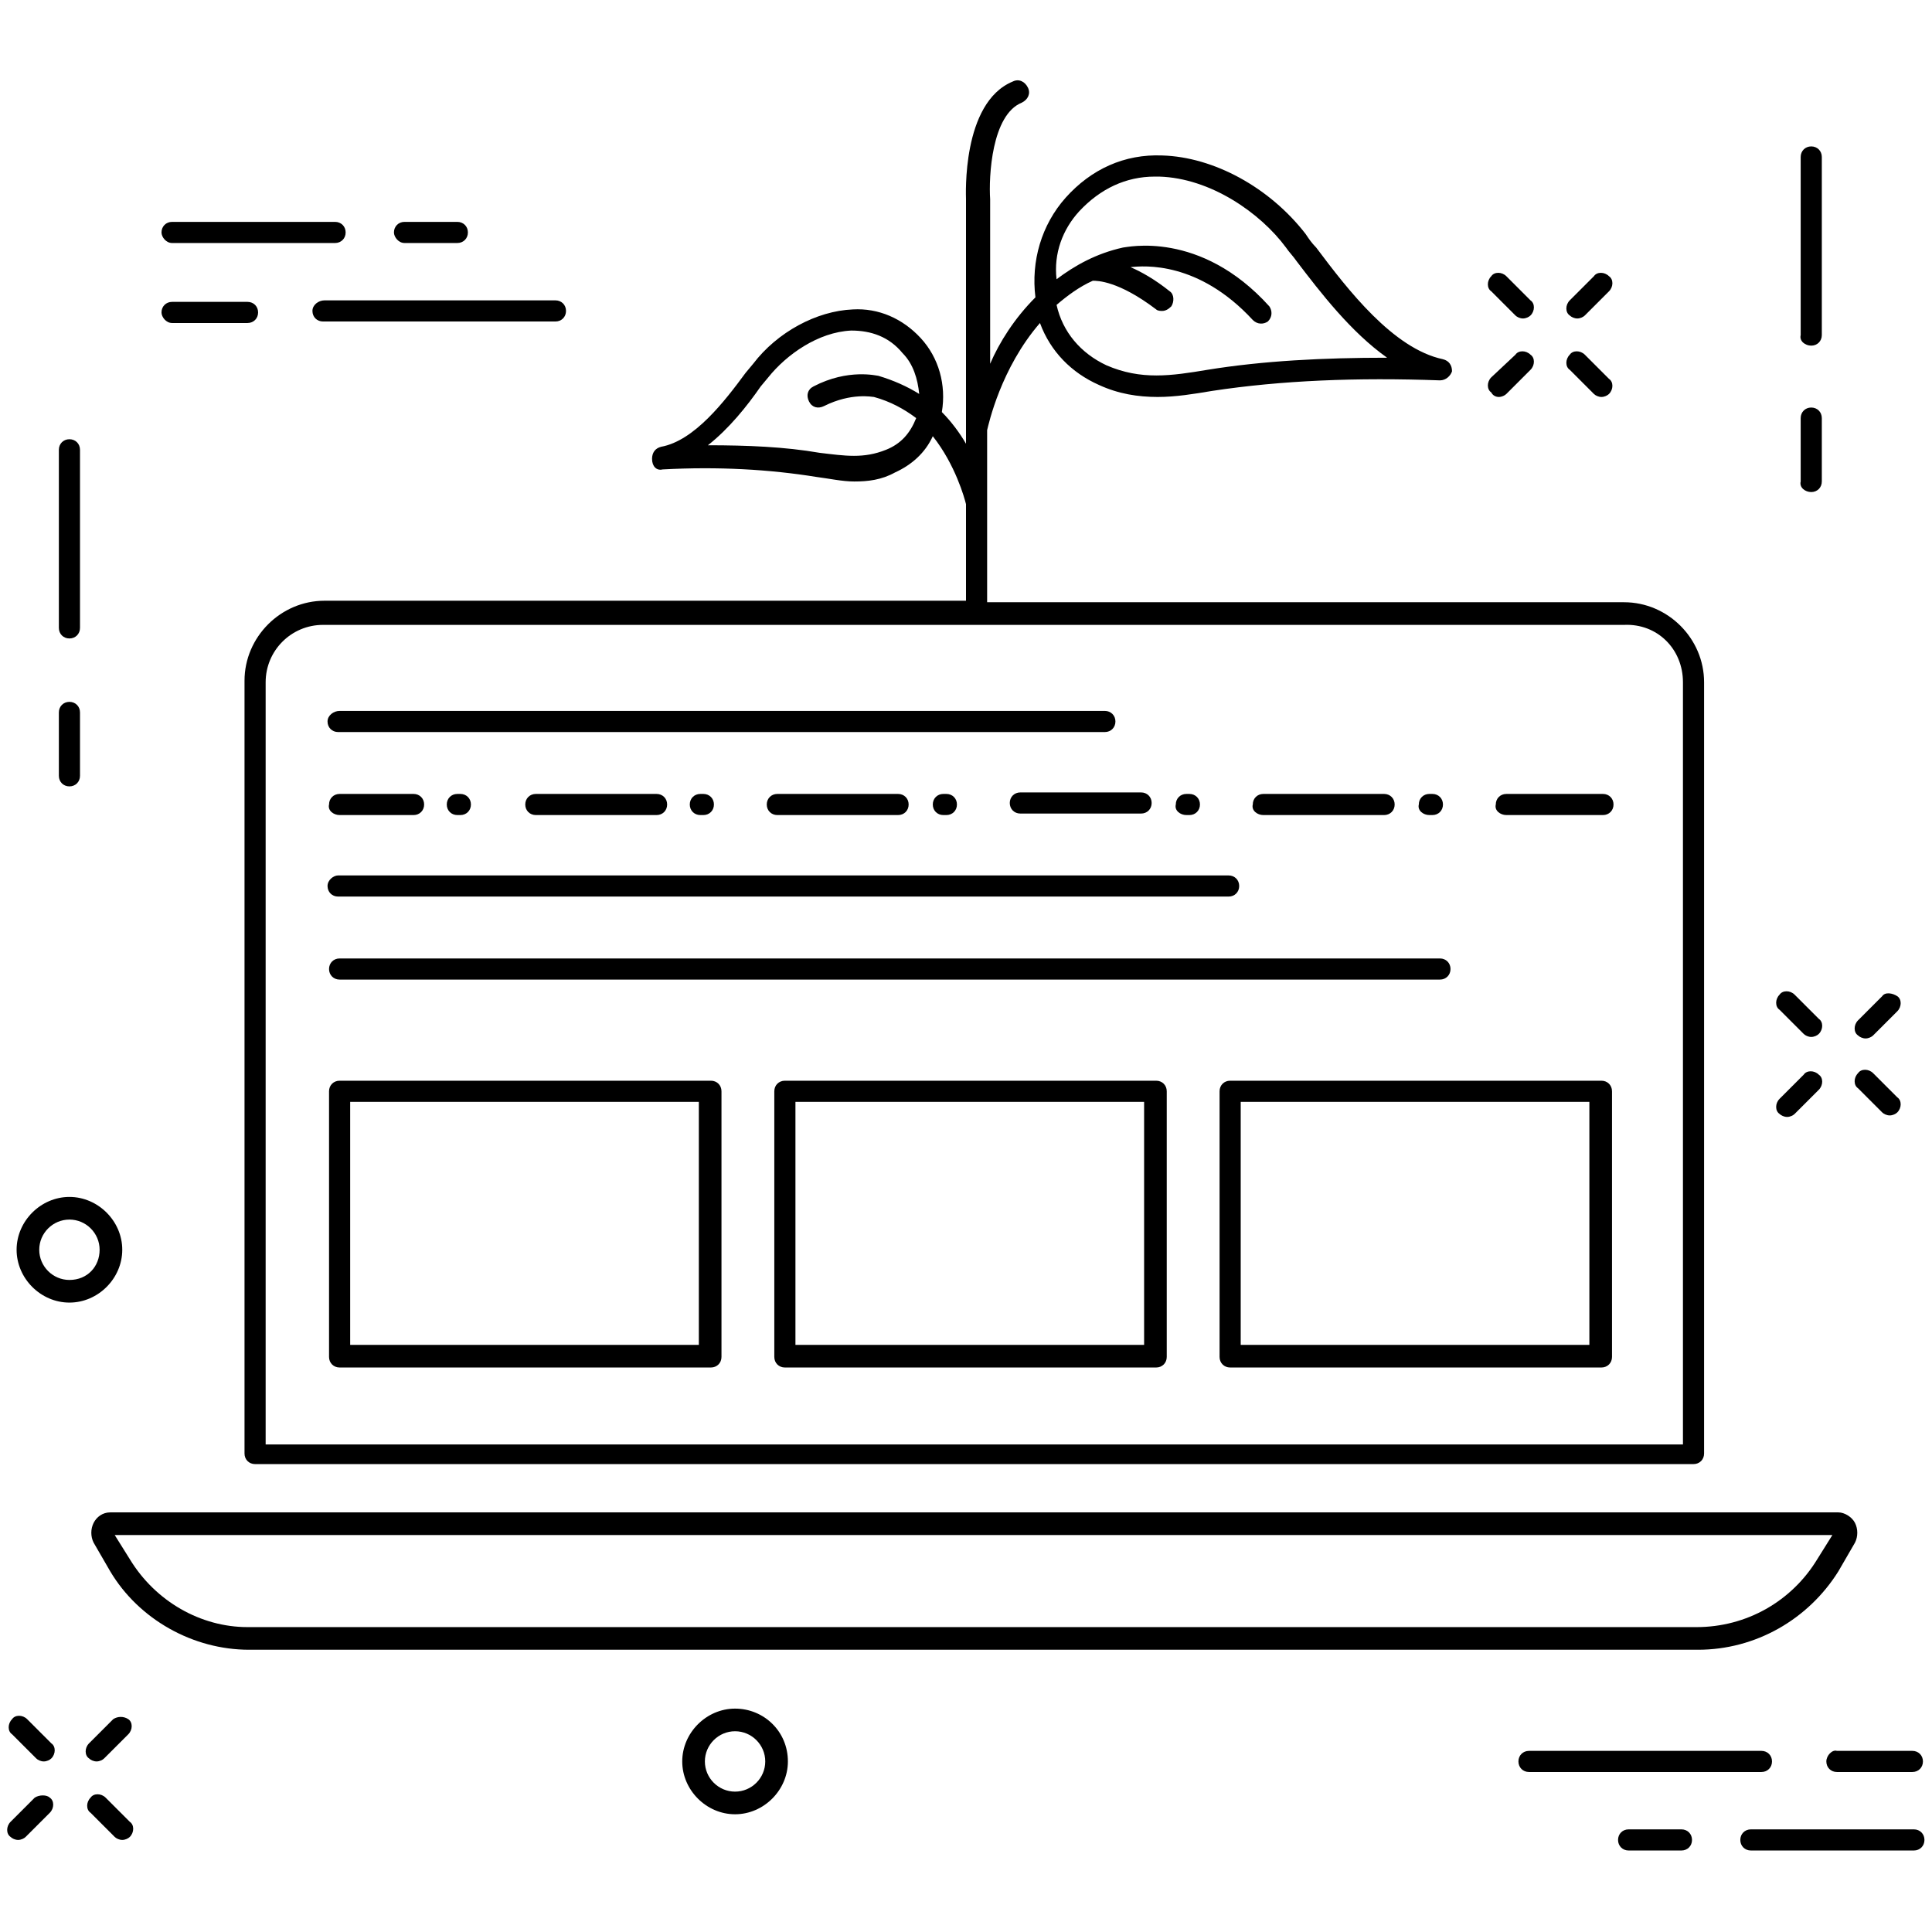 <svg height='300px' width='300px'  fill="#000000" xmlns="http://www.w3.org/2000/svg" xmlns:xlink="http://www.w3.org/1999/xlink" version="1.1" x="0px" y="0px" viewBox="0 0 128 128" enable-background="new 0 0 128 128" xml:space="preserve"><g><path d="M43.9,31.1c3.7-0.2,7.1,0,10.2,0.5c0.8,0.1,1.7,0.3,2.5,0.3c0.9,0,1.8-0.1,2.7-0.6c1.1-0.5,2-1.3,2.5-2.4   c1.5,1.9,2.1,4.1,2.2,4.5v6.4H21.5c-2.9,0-5.3,2.4-5.3,5.3v51.2c0,0.4,0.3,0.7,0.7,0.7h95.3c0.4,0,0.7-0.3,0.7-0.7V45.2   c0-2.9-2.4-5.3-5.3-5.3H65.4l0-11.4c0.1-0.4,0.9-4.1,3.5-7.1c0.7,1.9,2.1,3.3,3.9,4.1c1.3,0.6,2.6,0.8,3.9,0.8   c1.2,0,2.4-0.2,3.6-0.4c4.6-0.7,9.6-0.9,15.1-0.7c0.4,0,0.7-0.3,0.8-0.6c0-0.4-0.2-0.7-0.6-0.8c-3.3-0.7-6.3-4.6-8.4-7.4   c-0.3-0.3-0.5-0.6-0.7-0.9c-2.4-3.1-6.1-5.1-9.5-5.2c-2.5-0.1-4.7,0.9-6.4,2.8c-1.6,1.8-2.3,4.2-2,6.6c-1.4,1.4-2.4,3-3,4.4l0-10.9   c-0.1-1.5,0.1-5.6,2.1-6.4c0.4-0.2,0.6-0.6,0.4-1c-0.2-0.4-0.6-0.6-1-0.4c-3.4,1.4-3.1,7.6-3.1,7.8v16.2c-0.4-0.7-1-1.5-1.6-2.1   c0.3-1.8-0.2-3.6-1.4-4.9c-1.2-1.3-2.8-2-4.5-1.9c-2.4,0.1-5,1.5-6.6,3.6l-0.5,0.6c-1.4,1.9-3.4,4.5-5.6,4.9   c-0.4,0.1-0.6,0.4-0.6,0.8C43.2,30.9,43.5,31.2,43.9,31.1z M111.5,45.2v50.5H17.6V45.2c0-2.1,1.7-3.8,3.8-3.8h86.2   C109.8,41.3,111.5,43,111.5,45.2z M71.5,14c1.4-1.5,3.1-2.3,5-2.3c0.1,0,0.2,0,0.3,0c3.4,0.1,6.7,2.4,8.4,4.7   c0.2,0.3,0.5,0.6,0.7,0.9c1.6,2.1,3.6,4.7,6,6.4c-4.2,0-8.2,0.2-11.9,0.8c-2.4,0.4-4.4,0.7-6.7-0.3c-1.7-0.8-2.9-2.2-3.3-4   c0.7-0.6,1.5-1.2,2.4-1.6c0.3,0,1.7,0,4.2,1.9c0.1,0.1,0.3,0.1,0.4,0.1c0.2,0,0.4-0.1,0.6-0.3c0.2-0.3,0.2-0.8-0.1-1   c-1-0.8-1.9-1.3-2.6-1.6c0.9-0.1,4.5-0.4,8.1,3.5c0.3,0.3,0.7,0.3,1,0.1c0.3-0.3,0.3-0.7,0.1-1c-4.6-5.1-9.5-3.9-9.7-3.9   c-1.8,0.4-3.2,1.2-4.4,2.1C69.8,16.8,70.4,15.2,71.5,14z M50.4,25.6l0.5-0.6c1.2-1.5,3.3-3,5.5-3.1c1.3,0,2.5,0.4,3.4,1.5   c0.7,0.7,1,1.7,1.1,2.7c-0.8-0.5-1.7-0.9-2.7-1.2c-0.1,0-2-0.5-4.3,0.7c-0.4,0.2-0.5,0.6-0.3,1c0.2,0.4,0.6,0.5,1,0.3   c1.8-0.9,3.2-0.6,3.3-0.6c1.1,0.3,2,0.8,2.8,1.4c-0.4,1-1,1.7-2,2.1c-1.5,0.6-2.7,0.4-4.4,0.2c-2.3-0.4-4.8-0.5-7.4-0.5   C48.3,28.4,49.5,26.9,50.4,25.6z"></path><path d="M100.4,20.9c0.1,0.1,0.3,0.2,0.5,0.2c0.2,0,0.4-0.1,0.5-0.2c0.3-0.3,0.3-0.8,0-1l-1.6-1.6c-0.3-0.3-0.8-0.3-1,0   c-0.3,0.3-0.3,0.8,0,1L100.4,20.9z"></path><path d="M105.6,26.1c0.1,0.1,0.3,0.2,0.5,0.2c0.2,0,0.4-0.1,0.5-0.2c0.3-0.3,0.3-0.8,0-1l-1.6-1.6c-0.3-0.3-0.8-0.3-1,0   c-0.3,0.3-0.3,0.8,0,1L105.6,26.1z"></path><path d="M99.3,26.3c0.2,0,0.4-0.1,0.5-0.2l1.6-1.6c0.3-0.3,0.3-0.8,0-1c-0.3-0.3-0.8-0.3-1,0L98.8,25c-0.3,0.3-0.3,0.8,0,1   C98.9,26.2,99.1,26.3,99.3,26.3z"></path><path d="M104.5,21.1c0.2,0,0.4-0.1,0.5-0.2l1.6-1.6c0.3-0.3,0.3-0.8,0-1c-0.3-0.3-0.8-0.3-1,0l-1.6,1.6c-0.3,0.3-0.3,0.8,0,1   C104.1,21,104.3,21.1,104.5,21.1z"></path><path d="M1.8,113.9c-0.3-0.3-0.8-0.3-1,0c-0.3,0.3-0.3,0.8,0,1l1.6,1.6c0.1,0.1,0.3,0.2,0.5,0.2s0.4-0.1,0.5-0.2   c0.3-0.3,0.3-0.8,0-1L1.8,113.9z"></path><path d="M7,119.1c-0.3-0.3-0.8-0.3-1,0c-0.3,0.3-0.3,0.8,0,1l1.6,1.6c0.1,0.1,0.3,0.2,0.5,0.2c0.2,0,0.4-0.1,0.5-0.2   c0.3-0.3,0.3-0.8,0-1L7,119.1z"></path><path d="M2.3,119.1l-1.6,1.6c-0.3,0.3-0.3,0.8,0,1c0.1,0.1,0.3,0.2,0.5,0.2c0.2,0,0.4-0.1,0.5-0.2l1.6-1.6c0.3-0.3,0.3-0.8,0-1   C3.1,118.9,2.6,118.9,2.3,119.1z"></path><path d="M7.5,113.9l-1.6,1.6c-0.3,0.3-0.3,0.8,0,1c0.1,0.1,0.3,0.2,0.5,0.2c0.2,0,0.4-0.1,0.5-0.2l1.6-1.6c0.3-0.3,0.3-0.8,0-1   S7.8,113.7,7.5,113.9z"></path><path d="M119.5,68.5c0.1,0.1,0.3,0.2,0.5,0.2c0.2,0,0.4-0.1,0.5-0.2c0.3-0.3,0.3-0.8,0-1l-1.6-1.6c-0.3-0.3-0.8-0.3-1,0   c-0.3,0.3-0.3,0.8,0,1L119.5,68.5z"></path><path d="M124.7,73.7c0.1,0.1,0.3,0.2,0.5,0.2c0.2,0,0.4-0.1,0.5-0.2c0.3-0.3,0.3-0.8,0-1l-1.6-1.6c-0.3-0.3-0.8-0.3-1,0   c-0.3,0.3-0.3,0.8,0,1L124.7,73.7z"></path><path d="M118.4,74c0.2,0,0.4-0.1,0.5-0.2l1.6-1.6c0.3-0.3,0.3-0.8,0-1c-0.3-0.3-0.8-0.3-1,0l-1.6,1.6c-0.3,0.3-0.3,0.8,0,1   C118,73.9,118.2,74,118.4,74z"></path><path d="M123.6,68.8c0.2,0,0.4-0.1,0.5-0.2l1.6-1.6c0.3-0.3,0.3-0.8,0-1s-0.8-0.3-1,0l-1.6,1.6c-0.3,0.3-0.3,0.8,0,1   C123.2,68.7,123.4,68.8,123.6,68.8z"></path><path d="M4.6,42.3c0.4,0,0.7-0.3,0.7-0.7V29.8c0-0.4-0.3-0.7-0.7-0.7c-0.4,0-0.7,0.3-0.7,0.7v11.8C3.9,42,4.2,42.3,4.6,42.3z"></path><path d="M4.6,52.1c0.4,0,0.7-0.3,0.7-0.7v-4.2c0-0.4-0.3-0.7-0.7-0.7c-0.4,0-0.7,0.3-0.7,0.7v4.2C3.9,51.8,4.2,52.1,4.6,52.1z"></path><path d="M120,22.9c0.4,0,0.7-0.3,0.7-0.7V10.4c0-0.4-0.3-0.7-0.7-0.7c-0.4,0-0.7,0.3-0.7,0.7v11.8C119.2,22.6,119.6,22.9,120,22.9z   "></path><path d="M120,32.6c0.4,0,0.7-0.3,0.7-0.7v-4.2c0-0.4-0.3-0.7-0.7-0.7c-0.4,0-0.7,0.3-0.7,0.7v4.2C119.2,32.3,119.6,32.6,120,32.6z"></path><path d="M48.7,113.2c-1.9,0-3.5,1.6-3.5,3.5c0,1.9,1.6,3.5,3.5,3.5c1.9,0,3.5-1.6,3.5-3.5C52.2,114.7,50.6,113.2,48.7,113.2z    M48.7,118.7c-1.1,0-2-0.9-2-2s0.9-2,2-2c1.1,0,2,0.9,2,2S49.8,118.7,48.7,118.7z"></path><path d="M8.1,82.8c0-1.9-1.6-3.5-3.5-3.5s-3.5,1.6-3.5,3.5c0,1.9,1.6,3.5,3.5,3.5S8.1,84.7,8.1,82.8z M4.6,84.8c-1.1,0-2-0.9-2-2   s0.9-2,2-2s2,0.9,2,2S5.8,84.8,4.6,84.8z"></path><path d="M20.7,20.6c0,0.4,0.3,0.7,0.7,0.7h15.4c0.4,0,0.7-0.3,0.7-0.7c0-0.4-0.3-0.7-0.7-0.7H21.5C21.1,19.9,20.7,20.2,20.7,20.6z"></path><path d="M11.4,21.4h5c0.4,0,0.7-0.3,0.7-0.7c0-0.4-0.3-0.7-0.7-0.7h-5c-0.4,0-0.7,0.3-0.7,0.7C10.7,21,11,21.4,11.4,21.4z"></path><path d="M11.4,16.1h10.8c0.4,0,0.7-0.3,0.7-0.7c0-0.4-0.3-0.7-0.7-0.7H11.4c-0.4,0-0.7,0.3-0.7,0.7C10.7,15.7,11,16.1,11.4,16.1z"></path><path d="M26.8,16.1h3.5c0.4,0,0.7-0.3,0.7-0.7c0-0.4-0.3-0.7-0.7-0.7h-3.5c-0.4,0-0.7,0.3-0.7,0.7C26.1,15.7,26.4,16.1,26.8,16.1z"></path><path d="M117.4,116.7c0-0.4-0.3-0.7-0.7-0.7h-15.4c-0.4,0-0.7,0.3-0.7,0.7c0,0.4,0.3,0.7,0.7,0.7h15.4   C117.1,117.4,117.4,117.1,117.4,116.7z"></path><path d="M121,116.7c0,0.4,0.3,0.7,0.7,0.7h5c0.4,0,0.7-0.3,0.7-0.7c0-0.4-0.3-0.7-0.7-0.7h-5C121.4,115.9,121,116.3,121,116.7z"></path><path d="M126.8,121.2H116c-0.4,0-0.7,0.3-0.7,0.7c0,0.4,0.3,0.7,0.7,0.7h10.8c0.4,0,0.7-0.3,0.7-0.7   C127.5,121.5,127.2,121.2,126.8,121.2z"></path><path d="M111.4,121.2h-3.5c-0.4,0-0.7,0.3-0.7,0.7c0,0.4,0.3,0.7,0.7,0.7h3.5c0.4,0,0.7-0.3,0.7-0.7   C112.1,121.5,111.8,121.2,111.4,121.2z"></path><path d="M121.8,104.1l1.1-1.9c0.2-0.4,0.2-0.9,0-1.3c-0.2-0.4-0.7-0.7-1.1-0.7H7.3c-0.5,0-0.9,0.3-1.1,0.7c-0.2,0.4-0.2,0.9,0,1.3   l1.1,1.9c1.9,3.2,5.5,5.2,9.2,5.2h96C116.3,109.3,119.8,107.3,121.8,104.1z M8.6,103.3l-1-1.6h113.8l-1,1.6c-1.7,2.8-4.7,4.5-8,4.5   h-96C13.3,107.8,10.3,106.1,8.6,103.3z"></path><path d="M21.7,47.8c0,0.4,0.3,0.7,0.7,0.7h50.8c0.4,0,0.7-0.3,0.7-0.7c0-0.4-0.3-0.7-0.7-0.7H22.5C22.1,47.1,21.7,47.4,21.7,47.8z"></path><path d="M21.7,58.7c0,0.4,0.3,0.7,0.7,0.7h59c0.4,0,0.7-0.3,0.7-0.7c0-0.4-0.3-0.7-0.7-0.7h-59C22.1,58,21.7,58.3,21.7,58.7z"></path><path d="M22.5,63.5c-0.4,0-0.7,0.3-0.7,0.7c0,0.4,0.3,0.7,0.7,0.7h72.9c0.4,0,0.7-0.3,0.7-0.7c0-0.4-0.3-0.7-0.7-0.7H22.5z"></path><path d="M62.7,54c0.4,0,0.7-0.3,0.7-0.7c0-0.4-0.3-0.7-0.7-0.7h-0.2c-0.4,0-0.7,0.3-0.7,0.7c0,0.4,0.3,0.7,0.7,0.7H62.7z"></path><path d="M46.6,54c0.4,0,0.7-0.3,0.7-0.7c0-0.4-0.3-0.7-0.7-0.7h-0.2c-0.4,0-0.7,0.3-0.7,0.7c0,0.4,0.3,0.7,0.7,0.7H46.6z"></path><path d="M22.5,54h4.9c0.4,0,0.7-0.3,0.7-0.7c0-0.4-0.3-0.7-0.7-0.7h-4.9c-0.4,0-0.7,0.3-0.7,0.7C21.7,53.7,22.1,54,22.5,54z"></path><path d="M30.5,54c0.4,0,0.7-0.3,0.7-0.7c0-0.4-0.3-0.7-0.7-0.7h-0.2c-0.4,0-0.7,0.3-0.7,0.7c0,0.4,0.3,0.7,0.7,0.7H30.5z"></path><path d="M54.4,54C54.5,54,54.5,54,54.4,54c0.1,0,0.2,0,0.2,0h4.9c0.4,0,0.7-0.3,0.7-0.7c0-0.4-0.3-0.7-0.7-0.7h-4.9   c0,0-0.1,0-0.1,0c0,0-0.1,0-0.1,0h-2.9c-0.4,0-0.7,0.3-0.7,0.7c0,0.4,0.3,0.7,0.7,0.7H54.4z"></path><path d="M70.6,52.5C70.6,52.5,70.6,52.5,70.6,52.5l-3,0c-0.4,0-0.7,0.3-0.7,0.7c0,0.4,0.3,0.7,0.7,0.7h2.9c0,0,0.1,0,0.1,0   c0,0,0.1,0,0.1,0h4.9c0.4,0,0.7-0.3,0.7-0.7c0-0.4-0.3-0.7-0.7-0.7L70.6,52.5C70.7,52.5,70.7,52.5,70.6,52.5z"></path><path d="M78.6,54h0.2c0.4,0,0.7-0.3,0.7-0.7c0-0.4-0.3-0.7-0.7-0.7h-0.2c-0.4,0-0.7,0.3-0.7,0.7C77.8,53.7,78.2,54,78.6,54z"></path><path d="M38.4,54C38.4,54,38.4,54,38.4,54c0.1,0,0.2,0,0.2,0h4.9c0.4,0,0.7-0.3,0.7-0.7c0-0.4-0.3-0.7-0.7-0.7h-4.9   c0,0-0.1,0-0.1,0c0,0-0.1,0-0.1,0h-2.9c-0.4,0-0.7,0.3-0.7,0.7c0,0.4,0.3,0.7,0.7,0.7H38.4z"></path><path d="M83.7,54h2.9c0,0,0.1,0,0.1,0c0,0,0.1,0,0.1,0h4.9c0.4,0,0.7-0.3,0.7-0.7c0-0.4-0.3-0.7-0.7-0.7h-4.9c0,0-0.1,0-0.1,0   c0,0-0.1,0-0.1,0h-2.9c-0.4,0-0.7,0.3-0.7,0.7C82.9,53.7,83.3,54,83.7,54z"></path><path d="M94.7,54h0.2c0.4,0,0.7-0.3,0.7-0.7c0-0.4-0.3-0.7-0.7-0.7h-0.2c-0.4,0-0.7,0.3-0.7,0.7C93.9,53.7,94.3,54,94.7,54z"></path><path d="M99.8,54h2.9c0,0,0.1,0,0.1,0c0,0,0.1,0,0.1,0h3.3c0.4,0,0.7-0.3,0.7-0.7c0-0.4-0.3-0.7-0.7-0.7h-3.3c0,0-0.1,0-0.1,0   c0,0-0.1,0-0.1,0h-2.9c-0.4,0-0.7,0.3-0.7,0.7C99,53.7,99.4,54,99.8,54z"></path><path d="M47.1,71.6H22.5c-0.4,0-0.7,0.3-0.7,0.7v17.6c0,0.4,0.3,0.7,0.7,0.7h24.6c0.4,0,0.7-0.3,0.7-0.7V72.3   C47.8,71.9,47.5,71.6,47.1,71.6z M46.4,89.1H23.2V73h23.1V89.1z"></path><path d="M76.6,71.6H52c-0.4,0-0.7,0.3-0.7,0.7v17.6c0,0.4,0.3,0.7,0.7,0.7h24.6c0.4,0,0.7-0.3,0.7-0.7V72.3   C77.3,71.9,77,71.6,76.6,71.6z M75.9,89.1H52.7V73h23.1V89.1z"></path><path d="M106.1,71.6H81.5c-0.4,0-0.7,0.3-0.7,0.7v17.6c0,0.4,0.3,0.7,0.7,0.7h24.6c0.4,0,0.7-0.3,0.7-0.7V72.3   C106.8,71.9,106.5,71.6,106.1,71.6z M105.4,89.1H82.2V73h23.1V89.1z"></path></g></svg>